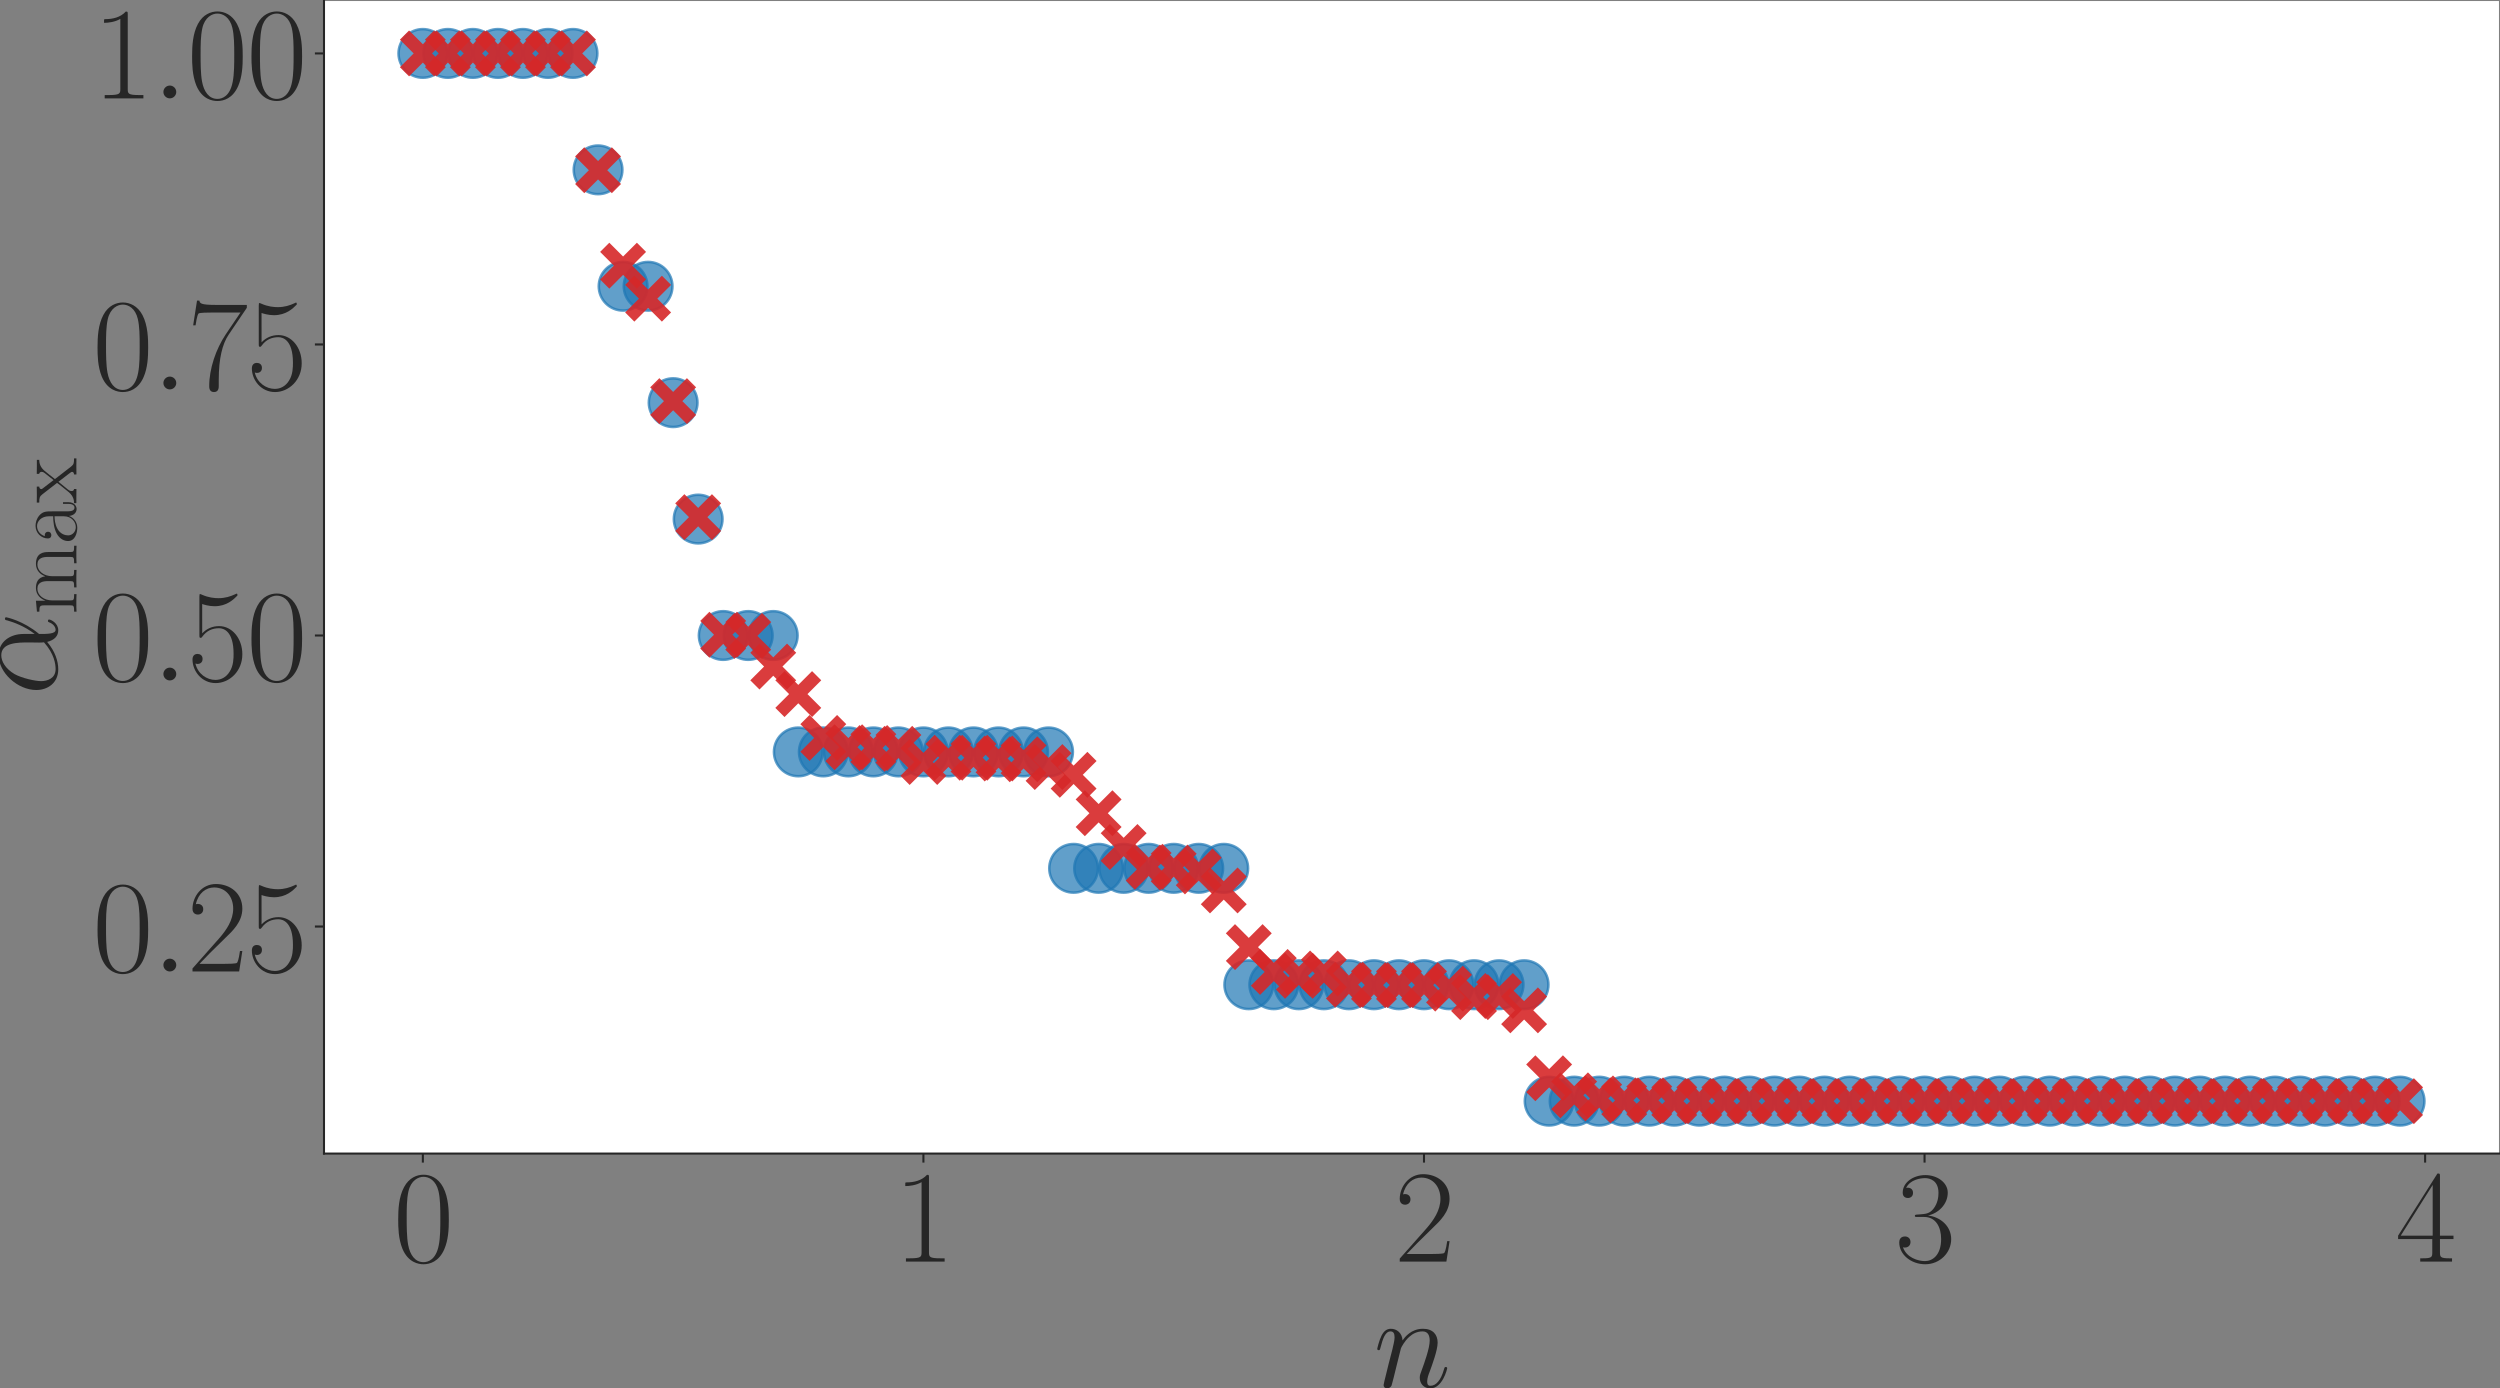 <?xml version="1.0" encoding="UTF-8" standalone="no"?>
<svg
   width="962.083pt"
   height="534.292pt"
   viewBox="0 0 962.083 534.292"
   version="1.1"
   id="svg219"
   sodipodi:docname="actual_vs_rfl.svg"
   inkscape:version="1.3.2 (091e20e, 2023-11-25)"
   xmlns:inkscape="http://www.inkscape.org/namespaces/inkscape"
   xmlns:sodipodi="http://sodipodi.sourceforge.net/DTD/sodipodi-0.dtd"
   xmlns:xlink="http://www.w3.org/1999/xlink"
   xmlns="http://www.w3.org/2000/svg"
   xmlns:svg="http://www.w3.org/2000/svg"
   xmlns:rdf="http://www.w3.org/1999/02/22-rdf-syntax-ns#"
   xmlns:cc="http://creativecommons.org/ns#"
   xmlns:dc="http://purl.org/dc/elements/1.1/">
  <rect x="0" y="0" width="962.083" height="534.292" fill="#808080" stroke="none"/>
  <sodipodi:namedview
     id="namedview219"
     pagecolor="#ffffff"
     bordercolor="#000000"
     borderopacity="0.25"
     inkscape:showpageshadow="2"
     inkscape:pageopacity="0.0"
     inkscape:pagecheckerboard="0"
     inkscape:deskcolor="#d1d1d1"
     inkscape:document-units="pt"
     inkscape:zoom="0.30729167"
     inkscape:cx="558.10169"
     inkscape:cy="592.27119"
     inkscape:window-width="1312"
     inkscape:window-height="449"
     inkscape:window-x="0"
     inkscape:window-y="25"
     inkscape:window-maximized="0"
     inkscape:current-layer="svg219" />
  <defs
     id="defs1">
    <style
       type="text/css"
       id="style1">*{stroke-linejoin: round; stroke-linecap: butt}</style>
  </defs>
  <g
     id="figure_1"
     transform="translate(-10.317,-68.72)">
    <g
       id="axes_1">
      <g
         id="patch_2">
        <path
           d="M 135,512.64 H 972 V 69.12 H 135 Z"
           style="fill:#ffffff"
           id="path2" />
      </g>
      <g
         id="matplotlib.axis_1">
        <g
           id="xtick_1">
          <g
             id="line2d_1">
            <defs
               id="defs2">
              <path
                 id="ma96a334ac2"
                 d="M 0,0 V 3.5"
                 style="stroke:#262626;stroke-width:0.8" />
            </defs>
            <g
               id="g2">
              <use
                 xlink:href="#ma96a334ac2"
                 x="173.045"
                 y="512.64"
                 style="fill:#262626;stroke:#262626;stroke-width:0.8"
                 id="use2" />
            </g>
          </g>
          <g
             id="text_1">
            <!-- $\mathdefault{0}$ -->
            <g
               style="fill:#262626"
               transform="matrix(0.5,0,0,-0.5,161.623,554.233)"
               id="g3">
              <defs
                 id="defs3">
                <path
                   id="CMR17-30"
                   d="m 2688,2025 c 0,391 -6,1055 -275,1566 -237,448 -615,607 -947,607 -308,0 -698,-140 -941,-601 C 269,3118 243,2524 243,2025 c 0,-364 7,-919 205,-1406 275,-658 768,-747 1018,-747 294,0 742,121 1004,728 192,442 218,959 218,1425 z M 1466,-26 c -410,0 -653,351 -743,838 -70,376 -70,926 -70,1284 0,492 0,901 83,1291 122,542 480,709 730,709 262,0 601,-173 723,-696 83,-364 89,-793 89,-1304 0,-416 0,-927 -76,-1304 C 2067,95 1690,-26 1466,-26 Z"
                   transform="scale(0.016)" />
              </defs>
              <use
                 xlink:href="#CMR17-30"
                 transform="scale(0.996)"
                 id="use3" />
            </g>
          </g>
        </g>
        <g
           id="xtick_2">
          <g
             id="line2d_2">
            <g
               id="g4">
              <use
                 xlink:href="#ma96a334ac2"
                 x="365.681"
                 y="512.64"
                 style="fill:#262626;stroke:#262626;stroke-width:0.8"
                 id="use4" />
            </g>
          </g>
          <g
             id="text_2">
            <!-- $\mathdefault{1}$ -->
            <g
               style="fill:#262626"
               transform="matrix(0.5,0,0,-0.5,354.258,554.233)"
               id="g5">
              <defs
                 id="defs4">
                <path
                   id="CMR17-31"
                   d="m 1702,4058 c 0,134 -6,134 -96,134 -249,-276 -627,-365 -985,-365 -19,0 -51,0 -58,-19 -6,-13 -6,-26 -6,-160 198,0 531,38 787,191 V 461 C 1344,236 1331,160 781,160 H 589 V 0 c 307,0 627,0 934,0 307,0 627,0 935,0 v 160 h -192 c -551,0 -564,70 -564,298 z"
                   transform="scale(0.016)" />
              </defs>
              <use
                 xlink:href="#CMR17-31"
                 transform="scale(0.996)"
                 id="use5" />
            </g>
          </g>
        </g>
        <g
           id="xtick_3">
          <g
             id="line2d_3">
            <g
               id="g6">
              <use
                 xlink:href="#ma96a334ac2"
                 x="558.316"
                 y="512.64"
                 style="fill:#262626;stroke:#262626;stroke-width:0.8"
                 id="use6" />
            </g>
          </g>
          <g
             id="text_3">
            <!-- $\mathdefault{2}$ -->
            <g
               style="fill:#262626"
               transform="matrix(0.5,0,0,-0.5,546.893,554.233)"
               id="g7">
              <defs
                 id="defs6">
                <path
                   id="CMR17-32"
                   d="M 2669,989 H 2554 C 2490,536 2438,459 2413,420 2381,369 1920,369 1830,369 H 602 c 230,250 678,703 1222,1228 390,370 845,805 845,1438 0,755 -602,1189 -1274,1189 -704,0 -1133,-620 -1133,-1194 0,-250 186,-282 263,-282 64,0 256,39 256,262 0,197 -167,254 -256,254 -39,0 -77,-6 -103,-19 122,545 493,813 884,813 556,0 921,-441 921,-1023 0,-556 -326,-1035 -691,-1451 L 262,146 V 0 h 2253 z"
                   transform="scale(0.016)" />
              </defs>
              <use
                 xlink:href="#CMR17-32"
                 transform="scale(0.996)"
                 id="use7" />
            </g>
          </g>
        </g>
        <g
           id="xtick_4">
          <g
             id="line2d_4">
            <g
               id="g8">
              <use
                 xlink:href="#ma96a334ac2"
                 x="750.951"
                 y="512.64"
                 style="fill:#262626;stroke:#262626;stroke-width:0.8"
                 id="use8" />
            </g>
          </g>
          <g
             id="text_4">
            <!-- $\mathdefault{3}$ -->
            <g
               style="fill:#262626"
               transform="matrix(0.5,0,0,-0.5,739.528,554.233)"
               id="g9">
              <defs
                 id="defs8">
                <path
                   id="CMR17-33"
                   d="m 1414,2157 c 570,0 820,-495 820,-1067 C 2234,320 1824,25 1453,25 1114,25 563,194 390,693 c 32,-13 64,-13 96,-13 154,0 269,102 269,268 0,185 -141,268 -269,268 -108,0 -275,-51 -275,-290 0,-591 576,-1054 1255,-1054 710,0 1254,558 1254,1213 0,622 -512,1072 -1120,1142 486,101 954,529 954,1102 0,491 -506,850 -1082,850 -582,0 -1094,-350 -1094,-850 0,-219 166,-257 249,-257 135,0 250,83 250,249 0,165 -115,248 -250,248 -25,0 -57,0 -83,-12 186,402 691,475 915,475 224,0 647,-107 647,-712 0,-177 -26,-492 -244,-770 -192,-246 -409,-246 -620,-266 -32,0 -180,-15 -205,-15 -45,-6 -71,-12 -71,-61 0,-45 7,-51 135,-51 z"
                   transform="scale(0.016)" />
              </defs>
              <use
                 xlink:href="#CMR17-33"
                 transform="scale(0.996)"
                 id="use9" />
            </g>
          </g>
        </g>
        <g
           id="xtick_5">
          <g
             id="line2d_5">
            <g
               id="g10">
              <use
                 xlink:href="#ma96a334ac2"
                 x="943.586"
                 y="512.64"
                 style="fill:#262626;stroke:#262626;stroke-width:0.8"
                 id="use10" />
            </g>
          </g>
          <g
             id="text_5">
            <!-- $\mathdefault{4}$ -->
            <g
               style="fill:#262626"
               transform="matrix(0.5,0,0,-0.5,932.164,554.233)"
               id="g11">
              <defs
                 id="defs10">
                <path
                   id="CMR17-34"
                   d="m 2150,4122 c 0,134 -6,134 -121,134 L 128,1254 V 1088 H 1779 V 457 c 0,-233 -13,-297 -461,-297 H 1197 V 0 c 205,0 550,0 768,0 217,0 563,0 768,0 v 160 h -122 c -448,0 -461,64 -461,297 v 631 h 653 v 166 H 2150 Z M 1798,3703 V 1254 H 256 Z"
                   transform="scale(0.016)" />
              </defs>
              <use
                 xlink:href="#CMR17-34"
                 transform="scale(0.996)"
                 id="use11" />
            </g>
          </g>
        </g>
        <g
           id="text_6">
          <!-- $n$ -->
          <g
             style="fill:#262626"
             transform="matrix(0.5,0,0,-0.5,538.942,602.514)"
             id="g12">
            <defs
               id="defs11">
              <path
                 id="CMMI12-6e"
                 d="m 1318,1871 c 13,39 173,358 410,562 166,153 384,256 634,256 256,0 345,-192 345,-447 0,-364 -262,-1092 -390,-1437 -58,-154 -90,-237 -90,-352 0,-287 199,-517 506,-517 595,0 819,939 819,977 0,32 -26,58 -64,58 -58,0 -64,-19 -96,-128 C 3245,319 3002,64 2752,64 c -64,0 -166,0 -166,205 0,160 70,352 108,441 128,353 397,1070 397,1435 0,383 -224,671 -710,671 -570,0 -871,-401 -986,-561 -19,363 -281,561 -563,561 -205,0 -346,-121 -454,-338 -116,-230 -205,-613 -205,-639 0,-25 25,-57 70,-57 51,0 58,6 96,153 103,390 218,754 474,754 147,0 198,-103 198,-294 0,-141 -64,-390 -109,-588 L 723,1118 C 698,996 627,709 595,594 550,428 480,128 480,96 480,6 550,-64 646,-64 c 77,0 167,38 218,134 13,32 70,256 102,383 l 141,575 z"
                 transform="scale(0.016)" />
            </defs>
            <use
               xlink:href="#CMMI12-6e"
               transform="scale(0.996)"
               id="use12" />
          </g>
        </g>
      </g>
      <g
         id="matplotlib.axis_2">
        <g
           id="ytick_1">
          <g
             id="line2d_6">
            <defs
               id="defs12">
              <path
                 id="madb8e2113a"
                 d="M 0,0 H -3.5"
                 style="stroke:#262626;stroke-width:0.8" />
            </defs>
            <g
               id="g13">
              <use
                 xlink:href="#madb8e2113a"
                 x="135"
                 y="425.28"
                 style="fill:#262626;stroke:#262626;stroke-width:0.8"
                 id="use13" />
            </g>
          </g>
          <g
             id="text_7">
            <!-- $\mathdefault{0.25}$ -->
            <g
               style="fill:#262626"
               transform="matrix(0.5,0,0,-0.5,45.916,442.576)"
               id="g17">
              <defs
                 id="defs13">
                <path
                   id="CMMI12-3a"
                   d="M 1178,307 C 1178,492 1024,619 870,619 685,619 557,466 557,313 557,128 710,0 864,0 c 186,0 314,153 314,307 z"
                   transform="scale(0.016)" />
                <path
                   id="CMR17-35"
                   d="m 730,3692 c 64,-26 326,-108 595,-108 595,0 921,327 1107,516 0,57 0,92 -38,92 -7,0 -20,0 -71,-29 -224,-105 -486,-190 -806,-190 -192,0 -480,26 -794,166 -70,32 -83,32 -89,32 -32,0 -39,-7 -39,-134 V 2203 c 0,-114 0,-146 64,-146 32,0 45,13 77,57 205,287 486,408 806,408 224,0 704,-140 704,-1233 0,-204 0,-574 -192,-868 C 1894,159 1645,25 1370,25 947,25 518,320 403,814 c 26,-7 77,-19 103,-19 83,0 243,45 243,243 0,172 -122,242 -243,242 -148,0 -244,-90 -244,-269 0,-557 442,-1139 1120,-1139 660,0 1287,568 1287,1392 0,766 -499,1360 -1120,1360 -327,0 -602,-121 -819,-350 z"
                   transform="scale(0.016)" />
              </defs>
              <use
                 xlink:href="#CMR17-30"
                 transform="scale(0.996)"
                 id="use14" />
              <use
                 xlink:href="#CMMI12-3a"
                 transform="matrix(0.996,0,0,0.996,45.69,0)"
                 id="use15" />
              <use
                 xlink:href="#CMR17-32"
                 transform="matrix(0.996,0,0,0.996,72.788,0)"
                 id="use16" />
              <use
                 xlink:href="#CMR17-35"
                 transform="matrix(0.996,0,0,0.996,118.478,0)"
                 id="use17" />
            </g>
          </g>
        </g>
        <g
           id="ytick_2">
          <g
             id="line2d_7">
            <g
               id="g18">
              <use
                 xlink:href="#madb8e2113a"
                 x="135"
                 y="313.28"
                 style="fill:#262626;stroke:#262626;stroke-width:0.8"
                 id="use18" />
            </g>
          </g>
          <g
             id="text_8">
            <!-- $\mathdefault{0.50}$ -->
            <g
               style="fill:#262626"
               transform="matrix(0.5,0,0,-0.5,45.916,330.576)"
               id="g22">
              <use
                 xlink:href="#CMR17-30"
                 transform="scale(0.996)"
                 id="use19" />
              <use
                 xlink:href="#CMMI12-3a"
                 transform="matrix(0.996,0,0,0.996,45.69,0)"
                 id="use20" />
              <use
                 xlink:href="#CMR17-35"
                 transform="matrix(0.996,0,0,0.996,72.788,0)"
                 id="use21" />
              <use
                 xlink:href="#CMR17-30"
                 transform="matrix(0.996,0,0,0.996,118.478,0)"
                 id="use22" />
            </g>
          </g>
        </g>
        <g
           id="ytick_3">
          <g
             id="line2d_8">
            <g
               id="g23">
              <use
                 xlink:href="#madb8e2113a"
                 x="135"
                 y="201.28"
                 style="fill:#262626;stroke:#262626;stroke-width:0.8"
                 id="use23" />
            </g>
          </g>
          <g
             id="text_9">
            <!-- $\mathdefault{0.75}$ -->
            <g
               style="fill:#262626"
               transform="matrix(0.5,0,0,-0.5,45.916,218.576)"
               id="g27">
              <defs
                 id="defs23">
                <path
                   id="CMR17-37"
                   d="m 2886,3941 v 140 H 1382 c -748,0 -761,84 -787,207 H 480 L 294,3094 h 116 c 19,121 64,446 140,567 39,51 512,51 621,51 H 2579 L 1869,2661 C 1395,1954 1069,999 1069,165 c 0,-76 0,-293 230,-293 231,0 231,217 231,299 v 294 c 0,1043 179,1731 473,2171 z"
                   transform="scale(0.016)" />
              </defs>
              <use
                 xlink:href="#CMR17-30"
                 transform="scale(0.996)"
                 id="use24" />
              <use
                 xlink:href="#CMMI12-3a"
                 transform="matrix(0.996,0,0,0.996,45.69,0)"
                 id="use25" />
              <use
                 xlink:href="#CMR17-37"
                 transform="matrix(0.996,0,0,0.996,72.788,0)"
                 id="use26" />
              <use
                 xlink:href="#CMR17-35"
                 transform="matrix(0.996,0,0,0.996,118.478,0)"
                 id="use27" />
            </g>
          </g>
        </g>
        <g
           id="ytick_4">
          <g
             id="line2d_9">
            <g
               id="g28">
              <use
                 xlink:href="#madb8e2113a"
                 x="135"
                 y="89.28"
                 style="fill:#262626;stroke:#262626;stroke-width:0.8"
                 id="use28" />
            </g>
          </g>
          <g
             id="text_10">
            <!-- $\mathdefault{1.00}$ -->
            <g
               style="fill:#262626"
               transform="matrix(0.5,0,0,-0.5,45.916,106.576)"
               id="g32">
              <use
                 xlink:href="#CMR17-31"
                 transform="scale(0.996)"
                 id="use29" />
              <use
                 xlink:href="#CMMI12-3a"
                 transform="matrix(0.996,0,0,0.996,45.69,0)"
                 id="use30" />
              <use
                 xlink:href="#CMR17-30"
                 transform="matrix(0.996,0,0,0.996,72.788,0)"
                 id="use31" />
              <use
                 xlink:href="#CMR17-30"
                 transform="matrix(0.996,0,0,0.996,118.478,0)"
                 id="use32" />
            </g>
          </g>
        </g>
        <g
           id="text_11">
          <!-- $\alpha_{\mathrm{max}}$ -->
          <g
             style="fill:#262626"
             transform="matrix(0,-0.5,-0.5,0,32.227,336.3)"
             id="g36">
            <defs
               id="defs32">
              <path
                 id="CMMI12-b"
                 d="m 2963,1616 c 0,619 -352,1199 -1030,1199 C 1094,2815 256,1902 256,996 256,441 602,-64 1254,-64 c 397,0 871,153 1325,536 90,-357 288,-536 563,-536 346,0 519,358 519,441 0,57 -45,57 -64,57 -51,0 -58,-19 -77,-70 -58,-160 -205,-300 -358,-300 -199,0 -199,408 -199,798 653,779 807,1584 807,1590 0,58 -52,58 -71,58 -57,0 -64,-19 -89,-134 -84,-281 -250,-779 -647,-1303 z M 2560,626 C 1997,121 1491,64 1267,64 813,64 685,466 685,766 c 0,274 141,926 339,1278 262,447 621,644 909,644 621,0 621,-811 621,-1347 0,-159 -7,-325 -7,-485 0,-128 7,-160 13,-230 z"
                 transform="scale(0.016)" />
              <path
                 id="CMR17-6d"
                 d="m 4326,1933 c 0,319 -57,857 -819,857 -435,0 -736,-294 -851,-639 h -6 c -77,525 -455,639 -813,639 -506,0 -768,-390 -864,-646 h -7 v 646 l -755,-70 v -166 c 378,0 435,-39 435,-346 V 428 C 646,184 621,153 211,153 V -13 C 365,0 646,0 813,0 c 166,0 454,0 608,-13 v 166 c -410,0 -435,25 -435,275 v 1230 c 0,589 358,1030 806,1030 474,0 525,-422 525,-730 V 428 c 0,-244 -26,-275 -435,-275 V -13 c 153,13 435,13 601,13 167,0 455,0 608,-13 v 166 c -409,0 -435,25 -435,275 v 1230 c 0,589 358,1030 806,1030 474,0 525,-422 525,-730 V 428 c 0,-244 -25,-275 -435,-275 V -13 c 154,13 435,13 602,13 166,0 454,0 608,-13 v 166 c -410,0 -436,25 -436,275 z"
                 transform="scale(0.016)" />
              <path
                 id="CMR17-61"
                 d="m 2304,1653 c 0,419 0,641 -269,890 -237,209 -512,273 -729,273 -506,0 -871,-409 -871,-845 0,-243 192,-243 231,-243 83,0 230,50 230,226 0,158 -122,227 -230,227 -26,0 -58,-7 -77,-13 134,424 480,546 704,546 320,0 672,-285 672,-829 V 1600 C 1587,1600 1133,1549 774,1357 371,1133 256,813 256,570 256,77 832,-64 1171,-64 c 352,0 679,203 819,575 13,-278 192,-529 474,-529 134,0 474,88 474,585 V 920 H 2822 V 562 c 0,-384 -172,-434 -256,-434 -262,0 -262,330 -262,610 z M 1965,870 C 1965,317 1568,38 1216,38 896,38 646,275 646,570 c 0,191 84,530 455,735 307,173 659,199 864,199 z"
                 transform="scale(0.016)" />
              <path
                 id="CMR17-78"
                 d="m 1664,1477 c 192,249 410,529 589,739 211,242 454,344 736,344 v 166 c -109,0 -333,0 -448,0 -173,0 -371,0 -519,6 v -166 c 90,-13 141,-77 141,-166 0,-115 -64,-185 -96,-229 l -473,-598 -564,733 c -57,70 -57,82 -57,114 0,77 64,140 173,140 v 172 c -154,-6 -429,-6 -589,-6 -173,0 -378,0 -519,6 v -172 c 346,0 423,-26 576,-217 l 736,-948 c 13,-13 45,-51 45,-70 C 1395,1299 838,619 768,530 480,185 179,160 6,160 V 0 c 109,0 333,0 448,0 128,0 410,0 525,-6 v 166 c -38,6 -141,19 -141,165 0,115 52,185 109,261 l 531,650 557,-724 c 51,-70 128,-166 128,-211 0,-90 -77,-141 -179,-141 V -6 c 154,6 429,6 589,6 173,0 377,0 518,-6 v 166 c -320,0 -416,12 -569,210 z"
                 transform="scale(0.016)" />
            </defs>
            <use
               xlink:href="#CMMI12-b"
               transform="scale(0.996)"
               id="use33" />
            <use
               xlink:href="#CMR17-6d"
               transform="matrix(0.697,0,0,0.697,62.047,-14.944)"
               id="use34" />
            <use
               xlink:href="#CMR17-61"
               transform="matrix(0.697,0,0,0.697,115.89,-14.944)"
               id="use35" />
            <use
               xlink:href="#CMR17-78"
               transform="matrix(0.697,0,0,0.697,147.873,-14.944)"
               id="use36" />
          </g>
        </g>
      </g>
      <g
         id="PathCollection_1">
        <defs
           id="defs36">
          <path
             id="m0c727b0106"
             d="m 0,9.354 c 2.481,0 4.86,-0.986 6.614,-2.74 C 8.369,4.86 9.354,2.481 9.354,0 c 0,-2.481 -0.986,-4.86 -2.74,-6.614 C 4.86,-8.369 2.481,-9.354 0,-9.354 c -2.481,0 -4.86,0.986 -6.614,2.74 -1.754,1.754 -2.74,4.134 -2.74,6.614 0,2.481 0.986,4.86 2.74,6.614 C -4.86,8.369 -2.481,9.354 0,9.354 Z"
             style="stroke:#1f77b4;stroke-opacity:0.7" />
        </defs>
        <g
           clip-path="url(#p0acac0711a)"
           id="g116">
          <use
             xlink:href="#m0c727b0106"
             x="173.045"
             y="89.28"
             style="fill:#1f77b4;fill-opacity:0.7;stroke:#1f77b4;stroke-opacity:0.7"
             id="use37" />
          <use
             xlink:href="#m0c727b0106"
             x="182.677"
             y="89.28"
             style="fill:#1f77b4;fill-opacity:0.7;stroke:#1f77b4;stroke-opacity:0.7"
             id="use38" />
          <use
             xlink:href="#m0c727b0106"
             x="192.309"
             y="89.28"
             style="fill:#1f77b4;fill-opacity:0.7;stroke:#1f77b4;stroke-opacity:0.7"
             id="use39" />
          <use
             xlink:href="#m0c727b0106"
             x="201.941"
             y="89.28"
             style="fill:#1f77b4;fill-opacity:0.7;stroke:#1f77b4;stroke-opacity:0.7"
             id="use40" />
          <use
             xlink:href="#m0c727b0106"
             x="211.572"
             y="89.28"
             style="fill:#1f77b4;fill-opacity:0.7;stroke:#1f77b4;stroke-opacity:0.7"
             id="use41" />
          <use
             xlink:href="#m0c727b0106"
             x="221.204"
             y="89.28"
             style="fill:#1f77b4;fill-opacity:0.7;stroke:#1f77b4;stroke-opacity:0.7"
             id="use42" />
          <use
             xlink:href="#m0c727b0106"
             x="230.836"
             y="89.28"
             style="fill:#1f77b4;fill-opacity:0.7;stroke:#1f77b4;stroke-opacity:0.7"
             id="use43" />
          <use
             xlink:href="#m0c727b0106"
             x="240.468"
             y="134.08"
             style="fill:#1f77b4;fill-opacity:0.7;stroke:#1f77b4;stroke-opacity:0.7"
             id="use44" />
          <use
             xlink:href="#m0c727b0106"
             x="250.1"
             y="178.88"
             style="fill:#1f77b4;fill-opacity:0.7;stroke:#1f77b4;stroke-opacity:0.7"
             id="use45" />
          <use
             xlink:href="#m0c727b0106"
             x="259.731"
             y="178.88"
             style="fill:#1f77b4;fill-opacity:0.7;stroke:#1f77b4;stroke-opacity:0.7"
             id="use46" />
          <use
             xlink:href="#m0c727b0106"
             x="269.363"
             y="223.68"
             style="fill:#1f77b4;fill-opacity:0.7;stroke:#1f77b4;stroke-opacity:0.7"
             id="use47" />
          <use
             xlink:href="#m0c727b0106"
             x="278.995"
             y="268.48"
             style="fill:#1f77b4;fill-opacity:0.7;stroke:#1f77b4;stroke-opacity:0.7"
             id="use48" />
          <use
             xlink:href="#m0c727b0106"
             x="288.627"
             y="313.28"
             style="fill:#1f77b4;fill-opacity:0.7;stroke:#1f77b4;stroke-opacity:0.7"
             id="use49" />
          <use
             xlink:href="#m0c727b0106"
             x="298.258"
             y="313.28"
             style="fill:#1f77b4;fill-opacity:0.7;stroke:#1f77b4;stroke-opacity:0.7"
             id="use50" />
          <use
             xlink:href="#m0c727b0106"
             x="307.89"
             y="313.28"
             style="fill:#1f77b4;fill-opacity:0.7;stroke:#1f77b4;stroke-opacity:0.7"
             id="use51" />
          <use
             xlink:href="#m0c727b0106"
             x="317.522"
             y="358.08"
             style="fill:#1f77b4;fill-opacity:0.7;stroke:#1f77b4;stroke-opacity:0.7"
             id="use52" />
          <use
             xlink:href="#m0c727b0106"
             x="327.154"
             y="358.08"
             style="fill:#1f77b4;fill-opacity:0.7;stroke:#1f77b4;stroke-opacity:0.7"
             id="use53" />
          <use
             xlink:href="#m0c727b0106"
             x="336.785"
             y="358.08"
             style="fill:#1f77b4;fill-opacity:0.7;stroke:#1f77b4;stroke-opacity:0.7"
             id="use54" />
          <use
             xlink:href="#m0c727b0106"
             x="346.417"
             y="358.08"
             style="fill:#1f77b4;fill-opacity:0.7;stroke:#1f77b4;stroke-opacity:0.7"
             id="use55" />
          <use
             xlink:href="#m0c727b0106"
             x="356.049"
             y="358.08"
             style="fill:#1f77b4;fill-opacity:0.7;stroke:#1f77b4;stroke-opacity:0.7"
             id="use56" />
          <use
             xlink:href="#m0c727b0106"
             x="365.681"
             y="358.08"
             style="fill:#1f77b4;fill-opacity:0.7;stroke:#1f77b4;stroke-opacity:0.7"
             id="use57" />
          <use
             xlink:href="#m0c727b0106"
             x="375.312"
             y="358.08"
             style="fill:#1f77b4;fill-opacity:0.7;stroke:#1f77b4;stroke-opacity:0.7"
             id="use58" />
          <use
             xlink:href="#m0c727b0106"
             x="384.944"
             y="358.08"
             style="fill:#1f77b4;fill-opacity:0.7;stroke:#1f77b4;stroke-opacity:0.7"
             id="use59" />
          <use
             xlink:href="#m0c727b0106"
             x="394.576"
             y="358.08"
             style="fill:#1f77b4;fill-opacity:0.7;stroke:#1f77b4;stroke-opacity:0.7"
             id="use60" />
          <use
             xlink:href="#m0c727b0106"
             x="404.208"
             y="358.08"
             style="fill:#1f77b4;fill-opacity:0.7;stroke:#1f77b4;stroke-opacity:0.7"
             id="use61" />
          <use
             xlink:href="#m0c727b0106"
             x="413.839"
             y="358.08"
             style="fill:#1f77b4;fill-opacity:0.7;stroke:#1f77b4;stroke-opacity:0.7"
             id="use62" />
          <use
             xlink:href="#m0c727b0106"
             x="423.471"
             y="402.88"
             style="fill:#1f77b4;fill-opacity:0.7;stroke:#1f77b4;stroke-opacity:0.7"
             id="use63" />
          <use
             xlink:href="#m0c727b0106"
             x="433.103"
             y="402.88"
             style="fill:#1f77b4;fill-opacity:0.7;stroke:#1f77b4;stroke-opacity:0.7"
             id="use64" />
          <use
             xlink:href="#m0c727b0106"
             x="442.735"
             y="402.88"
             style="fill:#1f77b4;fill-opacity:0.7;stroke:#1f77b4;stroke-opacity:0.7"
             id="use65" />
          <use
             xlink:href="#m0c727b0106"
             x="452.367"
             y="402.88"
             style="fill:#1f77b4;fill-opacity:0.7;stroke:#1f77b4;stroke-opacity:0.7"
             id="use66" />
          <use
             xlink:href="#m0c727b0106"
             x="461.998"
             y="402.88"
             style="fill:#1f77b4;fill-opacity:0.7;stroke:#1f77b4;stroke-opacity:0.7"
             id="use67" />
          <use
             xlink:href="#m0c727b0106"
             x="471.63"
             y="402.88"
             style="fill:#1f77b4;fill-opacity:0.7;stroke:#1f77b4;stroke-opacity:0.7"
             id="use68" />
          <use
             xlink:href="#m0c727b0106"
             x="481.262"
             y="402.88"
             style="fill:#1f77b4;fill-opacity:0.7;stroke:#1f77b4;stroke-opacity:0.7"
             id="use69" />
          <use
             xlink:href="#m0c727b0106"
             x="490.894"
             y="447.68"
             style="fill:#1f77b4;fill-opacity:0.7;stroke:#1f77b4;stroke-opacity:0.7"
             id="use70" />
          <use
             xlink:href="#m0c727b0106"
             x="500.525"
             y="447.68"
             style="fill:#1f77b4;fill-opacity:0.7;stroke:#1f77b4;stroke-opacity:0.7"
             id="use71" />
          <use
             xlink:href="#m0c727b0106"
             x="510.157"
             y="447.68"
             style="fill:#1f77b4;fill-opacity:0.7;stroke:#1f77b4;stroke-opacity:0.7"
             id="use72" />
          <use
             xlink:href="#m0c727b0106"
             x="519.789"
             y="447.68"
             style="fill:#1f77b4;fill-opacity:0.7;stroke:#1f77b4;stroke-opacity:0.7"
             id="use73" />
          <use
             xlink:href="#m0c727b0106"
             x="529.421"
             y="447.68"
             style="fill:#1f77b4;fill-opacity:0.7;stroke:#1f77b4;stroke-opacity:0.7"
             id="use74" />
          <use
             xlink:href="#m0c727b0106"
             x="539.052"
             y="447.68"
             style="fill:#1f77b4;fill-opacity:0.7;stroke:#1f77b4;stroke-opacity:0.7"
             id="use75" />
          <use
             xlink:href="#m0c727b0106"
             x="548.684"
             y="447.68"
             style="fill:#1f77b4;fill-opacity:0.7;stroke:#1f77b4;stroke-opacity:0.7"
             id="use76" />
          <use
             xlink:href="#m0c727b0106"
             x="558.316"
             y="447.68"
             style="fill:#1f77b4;fill-opacity:0.7;stroke:#1f77b4;stroke-opacity:0.7"
             id="use77" />
          <use
             xlink:href="#m0c727b0106"
             x="567.948"
             y="447.68"
             style="fill:#1f77b4;fill-opacity:0.7;stroke:#1f77b4;stroke-opacity:0.7"
             id="use78" />
          <use
             xlink:href="#m0c727b0106"
             x="577.579"
             y="447.68"
             style="fill:#1f77b4;fill-opacity:0.7;stroke:#1f77b4;stroke-opacity:0.7"
             id="use79" />
          <use
             xlink:href="#m0c727b0106"
             x="587.211"
             y="447.68"
             style="fill:#1f77b4;fill-opacity:0.7;stroke:#1f77b4;stroke-opacity:0.7"
             id="use80" />
          <use
             xlink:href="#m0c727b0106"
             x="596.843"
             y="447.68"
             style="fill:#1f77b4;fill-opacity:0.7;stroke:#1f77b4;stroke-opacity:0.7"
             id="use81" />
          <use
             xlink:href="#m0c727b0106"
             x="606.475"
             y="492.48"
             style="fill:#1f77b4;fill-opacity:0.7;stroke:#1f77b4;stroke-opacity:0.7"
             id="use82" />
          <use
             xlink:href="#m0c727b0106"
             x="616.106"
             y="492.48"
             style="fill:#1f77b4;fill-opacity:0.7;stroke:#1f77b4;stroke-opacity:0.7"
             id="use83" />
          <use
             xlink:href="#m0c727b0106"
             x="625.738"
             y="492.48"
             style="fill:#1f77b4;fill-opacity:0.7;stroke:#1f77b4;stroke-opacity:0.7"
             id="use84" />
          <use
             xlink:href="#m0c727b0106"
             x="635.37"
             y="492.48"
             style="fill:#1f77b4;fill-opacity:0.7;stroke:#1f77b4;stroke-opacity:0.7"
             id="use85" />
          <use
             xlink:href="#m0c727b0106"
             x="645.002"
             y="492.48"
             style="fill:#1f77b4;fill-opacity:0.7;stroke:#1f77b4;stroke-opacity:0.7"
             id="use86" />
          <use
             xlink:href="#m0c727b0106"
             x="654.633"
             y="492.48"
             style="fill:#1f77b4;fill-opacity:0.7;stroke:#1f77b4;stroke-opacity:0.7"
             id="use87" />
          <use
             xlink:href="#m0c727b0106"
             x="664.265"
             y="492.48"
             style="fill:#1f77b4;fill-opacity:0.7;stroke:#1f77b4;stroke-opacity:0.7"
             id="use88" />
          <use
             xlink:href="#m0c727b0106"
             x="673.897"
             y="492.48"
             style="fill:#1f77b4;fill-opacity:0.7;stroke:#1f77b4;stroke-opacity:0.7"
             id="use89" />
          <use
             xlink:href="#m0c727b0106"
             x="683.529"
             y="492.48"
             style="fill:#1f77b4;fill-opacity:0.7;stroke:#1f77b4;stroke-opacity:0.7"
             id="use90" />
          <use
             xlink:href="#m0c727b0106"
             x="693.161"
             y="492.48"
             style="fill:#1f77b4;fill-opacity:0.7;stroke:#1f77b4;stroke-opacity:0.7"
             id="use91" />
          <use
             xlink:href="#m0c727b0106"
             x="702.792"
             y="492.48"
             style="fill:#1f77b4;fill-opacity:0.7;stroke:#1f77b4;stroke-opacity:0.7"
             id="use92" />
          <use
             xlink:href="#m0c727b0106"
             x="712.424"
             y="492.48"
             style="fill:#1f77b4;fill-opacity:0.7;stroke:#1f77b4;stroke-opacity:0.7"
             id="use93" />
          <use
             xlink:href="#m0c727b0106"
             x="722.056"
             y="492.48"
             style="fill:#1f77b4;fill-opacity:0.7;stroke:#1f77b4;stroke-opacity:0.7"
             id="use94" />
          <use
             xlink:href="#m0c727b0106"
             x="731.688"
             y="492.48"
             style="fill:#1f77b4;fill-opacity:0.7;stroke:#1f77b4;stroke-opacity:0.7"
             id="use95" />
          <use
             xlink:href="#m0c727b0106"
             x="741.319"
             y="492.48"
             style="fill:#1f77b4;fill-opacity:0.7;stroke:#1f77b4;stroke-opacity:0.7"
             id="use96" />
          <use
             xlink:href="#m0c727b0106"
             x="750.951"
             y="492.48"
             style="fill:#1f77b4;fill-opacity:0.7;stroke:#1f77b4;stroke-opacity:0.7"
             id="use97" />
          <use
             xlink:href="#m0c727b0106"
             x="760.583"
             y="492.48"
             style="fill:#1f77b4;fill-opacity:0.7;stroke:#1f77b4;stroke-opacity:0.7"
             id="use98" />
          <use
             xlink:href="#m0c727b0106"
             x="770.215"
             y="492.48"
             style="fill:#1f77b4;fill-opacity:0.7;stroke:#1f77b4;stroke-opacity:0.7"
             id="use99" />
          <use
             xlink:href="#m0c727b0106"
             x="779.846"
             y="492.48"
             style="fill:#1f77b4;fill-opacity:0.7;stroke:#1f77b4;stroke-opacity:0.7"
             id="use100" />
          <use
             xlink:href="#m0c727b0106"
             x="789.478"
             y="492.48"
             style="fill:#1f77b4;fill-opacity:0.7;stroke:#1f77b4;stroke-opacity:0.7"
             id="use101" />
          <use
             xlink:href="#m0c727b0106"
             x="799.11"
             y="492.48"
             style="fill:#1f77b4;fill-opacity:0.7;stroke:#1f77b4;stroke-opacity:0.7"
             id="use102" />
          <use
             xlink:href="#m0c727b0106"
             x="808.742"
             y="492.48"
             style="fill:#1f77b4;fill-opacity:0.7;stroke:#1f77b4;stroke-opacity:0.7"
             id="use103" />
          <use
             xlink:href="#m0c727b0106"
             x="818.373"
             y="492.48"
             style="fill:#1f77b4;fill-opacity:0.7;stroke:#1f77b4;stroke-opacity:0.7"
             id="use104" />
          <use
             xlink:href="#m0c727b0106"
             x="828.005"
             y="492.48"
             style="fill:#1f77b4;fill-opacity:0.7;stroke:#1f77b4;stroke-opacity:0.7"
             id="use105" />
          <use
             xlink:href="#m0c727b0106"
             x="837.637"
             y="492.48"
             style="fill:#1f77b4;fill-opacity:0.7;stroke:#1f77b4;stroke-opacity:0.7"
             id="use106" />
          <use
             xlink:href="#m0c727b0106"
             x="847.269"
             y="492.48"
             style="fill:#1f77b4;fill-opacity:0.7;stroke:#1f77b4;stroke-opacity:0.7"
             id="use107" />
          <use
             xlink:href="#m0c727b0106"
             x="856.9"
             y="492.48"
             style="fill:#1f77b4;fill-opacity:0.7;stroke:#1f77b4;stroke-opacity:0.7"
             id="use108" />
          <use
             xlink:href="#m0c727b0106"
             x="866.532"
             y="492.48"
             style="fill:#1f77b4;fill-opacity:0.7;stroke:#1f77b4;stroke-opacity:0.7"
             id="use109" />
          <use
             xlink:href="#m0c727b0106"
             x="876.164"
             y="492.48"
             style="fill:#1f77b4;fill-opacity:0.7;stroke:#1f77b4;stroke-opacity:0.7"
             id="use110" />
          <use
             xlink:href="#m0c727b0106"
             x="885.796"
             y="492.48"
             style="fill:#1f77b4;fill-opacity:0.7;stroke:#1f77b4;stroke-opacity:0.7"
             id="use111" />
          <use
             xlink:href="#m0c727b0106"
             x="895.427"
             y="492.48"
             style="fill:#1f77b4;fill-opacity:0.7;stroke:#1f77b4;stroke-opacity:0.7"
             id="use112" />
          <use
             xlink:href="#m0c727b0106"
             x="905.059"
             y="492.48"
             style="fill:#1f77b4;fill-opacity:0.7;stroke:#1f77b4;stroke-opacity:0.7"
             id="use113" />
          <use
             xlink:href="#m0c727b0106"
             x="914.691"
             y="492.48"
             style="fill:#1f77b4;fill-opacity:0.7;stroke:#1f77b4;stroke-opacity:0.7"
             id="use114" />
          <use
             xlink:href="#m0c727b0106"
             x="924.323"
             y="492.48"
             style="fill:#1f77b4;fill-opacity:0.7;stroke:#1f77b4;stroke-opacity:0.7"
             id="use115" />
          <use
             xlink:href="#m0c727b0106"
             x="933.955"
             y="492.48"
             style="fill:#1f77b4;fill-opacity:0.7;stroke:#1f77b4;stroke-opacity:0.7"
             id="use116" />
        </g>
      </g>
      <g
         id="PathCollection_2">
        <defs
           id="defs116">
          <path
             id="m4e0b189842"
             d="M -7.071,7.071 7.071,-7.071 m -14.142,0 14.142,14.142"
             style="stroke:#d62728;stroke-width:5;stroke-opacity:0.9" />
        </defs>
        <g
           clip-path="url(#p0acac0711a)"
           id="g196">
          <use
             xlink:href="#m4e0b189842"
             x="173.045"
             y="89.28"
             style="fill:#d62728;fill-opacity:0.9;stroke:#d62728;stroke-width:5;stroke-opacity:0.9"
             id="use117" />
          <use
             xlink:href="#m4e0b189842"
             x="182.677"
             y="89.28"
             style="fill:#d62728;fill-opacity:0.9;stroke:#d62728;stroke-width:5;stroke-opacity:0.9"
             id="use118" />
          <use
             xlink:href="#m4e0b189842"
             x="192.309"
             y="89.28"
             style="fill:#d62728;fill-opacity:0.9;stroke:#d62728;stroke-width:5;stroke-opacity:0.9"
             id="use119" />
          <use
             xlink:href="#m4e0b189842"
             x="201.941"
             y="89.28"
             style="fill:#d62728;fill-opacity:0.9;stroke:#d62728;stroke-width:5;stroke-opacity:0.9"
             id="use120" />
          <use
             xlink:href="#m4e0b189842"
             x="211.572"
             y="89.28"
             style="fill:#d62728;fill-opacity:0.9;stroke:#d62728;stroke-width:5;stroke-opacity:0.9"
             id="use121" />
          <use
             xlink:href="#m4e0b189842"
             x="221.204"
             y="89.28"
             style="fill:#d62728;fill-opacity:0.9;stroke:#d62728;stroke-width:5;stroke-opacity:0.9"
             id="use122" />
          <use
             xlink:href="#m4e0b189842"
             x="230.836"
             y="89.28"
             style="fill:#d62728;fill-opacity:0.9;stroke:#d62728;stroke-width:5;stroke-opacity:0.9"
             id="use123" />
          <use
             xlink:href="#m4e0b189842"
             x="240.468"
             y="134.229"
             style="fill:#d62728;fill-opacity:0.9;stroke:#d62728;stroke-width:5;stroke-opacity:0.9"
             id="use124" />
          <use
             xlink:href="#m4e0b189842"
             x="250.1"
             y="170.965"
             style="fill:#d62728;fill-opacity:0.9;stroke:#d62728;stroke-width:5;stroke-opacity:0.9"
             id="use125" />
          <use
             xlink:href="#m4e0b189842"
             x="259.731"
             y="183.659"
             style="fill:#d62728;fill-opacity:0.9;stroke:#d62728;stroke-width:5;stroke-opacity:0.9"
             id="use126" />
          <use
             xlink:href="#m4e0b189842"
             x="269.363"
             y="223.083"
             style="fill:#d62728;fill-opacity:0.9;stroke:#d62728;stroke-width:5;stroke-opacity:0.9"
             id="use127" />
          <use
             xlink:href="#m4e0b189842"
             x="278.995"
             y="267.733"
             style="fill:#d62728;fill-opacity:0.9;stroke:#d62728;stroke-width:5;stroke-opacity:0.9"
             id="use128" />
          <use
             xlink:href="#m4e0b189842"
             x="288.627"
             y="312.981"
             style="fill:#d62728;fill-opacity:0.9;stroke:#d62728;stroke-width:5;stroke-opacity:0.9"
             id="use129" />
          <use
             xlink:href="#m4e0b189842"
             x="298.258"
             y="313.429"
             style="fill:#d62728;fill-opacity:0.9;stroke:#d62728;stroke-width:5;stroke-opacity:0.9"
             id="use130" />
          <use
             xlink:href="#m4e0b189842"
             x="307.89"
             y="325.227"
             style="fill:#d62728;fill-opacity:0.9;stroke:#d62728;stroke-width:5;stroke-opacity:0.9"
             id="use131" />
          <use
             xlink:href="#m4e0b189842"
             x="317.522"
             y="335.829"
             style="fill:#d62728;fill-opacity:0.9;stroke:#d62728;stroke-width:5;stroke-opacity:0.9"
             id="use132" />
          <use
             xlink:href="#m4e0b189842"
             x="327.154"
             y="352.704"
             style="fill:#d62728;fill-opacity:0.9;stroke:#d62728;stroke-width:5;stroke-opacity:0.9"
             id="use133" />
          <use
             xlink:href="#m4e0b189842"
             x="336.785"
             y="356.288"
             style="fill:#d62728;fill-opacity:0.9;stroke:#d62728;stroke-width:5;stroke-opacity:0.9"
             id="use134" />
          <use
             xlink:href="#m4e0b189842"
             x="346.417"
             y="356.587"
             style="fill:#d62728;fill-opacity:0.9;stroke:#d62728;stroke-width:5;stroke-opacity:0.9"
             id="use135" />
          <use
             xlink:href="#m4e0b189842"
             x="356.049"
             y="356.885"
             style="fill:#d62728;fill-opacity:0.9;stroke:#d62728;stroke-width:5;stroke-opacity:0.9"
             id="use136" />
          <use
             xlink:href="#m4e0b189842"
             x="365.681"
             y="361.963"
             style="fill:#d62728;fill-opacity:0.9;stroke:#d62728;stroke-width:5;stroke-opacity:0.9"
             id="use137" />
          <use
             xlink:href="#m4e0b189842"
             x="375.312"
             y="360.32"
             style="fill:#d62728;fill-opacity:0.9;stroke:#d62728;stroke-width:5;stroke-opacity:0.9"
             id="use138" />
          <use
             xlink:href="#m4e0b189842"
             x="384.944"
             y="360.32"
             style="fill:#d62728;fill-opacity:0.9;stroke:#d62728;stroke-width:5;stroke-opacity:0.9"
             id="use139" />
          <use
             xlink:href="#m4e0b189842"
             x="394.576"
             y="360.619"
             style="fill:#d62728;fill-opacity:0.9;stroke:#d62728;stroke-width:5;stroke-opacity:0.9"
             id="use140" />
          <use
             xlink:href="#m4e0b189842"
             x="404.208"
             y="360.917"
             style="fill:#d62728;fill-opacity:0.9;stroke:#d62728;stroke-width:5;stroke-opacity:0.9"
             id="use141" />
          <use
             xlink:href="#m4e0b189842"
             x="413.839"
             y="363.904"
             style="fill:#d62728;fill-opacity:0.9;stroke:#d62728;stroke-width:5;stroke-opacity:0.9"
             id="use142" />
          <use
             xlink:href="#m4e0b189842"
             x="423.471"
             y="366.891"
             style="fill:#d62728;fill-opacity:0.9;stroke:#d62728;stroke-width:5;stroke-opacity:0.9"
             id="use143" />
          <use
             xlink:href="#m4e0b189842"
             x="433.103"
             y="381.675"
             style="fill:#d62728;fill-opacity:0.9;stroke:#d62728;stroke-width:5;stroke-opacity:0.9"
             id="use144" />
          <use
             xlink:href="#m4e0b189842"
             x="442.735"
             y="394.667"
             style="fill:#d62728;fill-opacity:0.9;stroke:#d62728;stroke-width:5;stroke-opacity:0.9"
             id="use145" />
          <use
             xlink:href="#m4e0b189842"
             x="452.367"
             y="402.283"
             style="fill:#d62728;fill-opacity:0.9;stroke:#d62728;stroke-width:5;stroke-opacity:0.9"
             id="use146" />
          <use
             xlink:href="#m4e0b189842"
             x="461.998"
             y="402.581"
             style="fill:#d62728;fill-opacity:0.9;stroke:#d62728;stroke-width:5;stroke-opacity:0.9"
             id="use147" />
          <use
             xlink:href="#m4e0b189842"
             x="471.63"
             y="404.075"
             style="fill:#d62728;fill-opacity:0.9;stroke:#d62728;stroke-width:5;stroke-opacity:0.9"
             id="use148" />
          <use
             xlink:href="#m4e0b189842"
             x="481.262"
             y="411.392"
             style="fill:#d62728;fill-opacity:0.9;stroke:#d62728;stroke-width:5;stroke-opacity:0.9"
             id="use149" />
          <use
             xlink:href="#m4e0b189842"
             x="490.894"
             y="433.195"
             style="fill:#d62728;fill-opacity:0.9;stroke:#d62728;stroke-width:5;stroke-opacity:0.9"
             id="use150" />
          <use
             xlink:href="#m4e0b189842"
             x="500.525"
             y="442.752"
             style="fill:#d62728;fill-opacity:0.9;stroke:#d62728;stroke-width:5;stroke-opacity:0.9"
             id="use151" />
          <use
             xlink:href="#m4e0b189842"
             x="510.157"
             y="444.245"
             style="fill:#d62728;fill-opacity:0.9;stroke:#d62728;stroke-width:5;stroke-opacity:0.9"
             id="use152" />
          <use
             xlink:href="#m4e0b189842"
             x="519.789"
             y="443.349"
             style="fill:#d62728;fill-opacity:0.9;stroke:#d62728;stroke-width:5;stroke-opacity:0.9"
             id="use153" />
          <use
             xlink:href="#m4e0b189842"
             x="529.421"
             y="447.68"
             style="fill:#d62728;fill-opacity:0.9;stroke:#d62728;stroke-width:5;stroke-opacity:0.9"
             id="use154" />
          <use
             xlink:href="#m4e0b189842"
             x="539.052"
             y="447.829"
             style="fill:#d62728;fill-opacity:0.9;stroke:#d62728;stroke-width:5;stroke-opacity:0.9"
             id="use155" />
          <use
             xlink:href="#m4e0b189842"
             x="548.684"
             y="447.829"
             style="fill:#d62728;fill-opacity:0.9;stroke:#d62728;stroke-width:5;stroke-opacity:0.9"
             id="use156" />
          <use
             xlink:href="#m4e0b189842"
             x="558.316"
             y="447.829"
             style="fill:#d62728;fill-opacity:0.9;stroke:#d62728;stroke-width:5;stroke-opacity:0.9"
             id="use157" />
          <use
             xlink:href="#m4e0b189842"
             x="567.948"
             y="449.173"
             style="fill:#d62728;fill-opacity:0.9;stroke:#d62728;stroke-width:5;stroke-opacity:0.9"
             id="use158" />
          <use
             xlink:href="#m4e0b189842"
             x="577.579"
             y="452.459"
             style="fill:#d62728;fill-opacity:0.9;stroke:#d62728;stroke-width:5;stroke-opacity:0.9"
             id="use159" />
          <use
             xlink:href="#m4e0b189842"
             x="587.211"
             y="452.011"
             style="fill:#d62728;fill-opacity:0.9;stroke:#d62728;stroke-width:5;stroke-opacity:0.9"
             id="use160" />
          <use
             xlink:href="#m4e0b189842"
             x="596.843"
             y="457.536"
             style="fill:#d62728;fill-opacity:0.9;stroke:#d62728;stroke-width:5;stroke-opacity:0.9"
             id="use161" />
          <use
             xlink:href="#m4e0b189842"
             x="606.475"
             y="483.669"
             style="fill:#d62728;fill-opacity:0.9;stroke:#d62728;stroke-width:5;stroke-opacity:0.9"
             id="use162" />
          <use
             xlink:href="#m4e0b189842"
             x="616.106"
             y="490.24"
             style="fill:#d62728;fill-opacity:0.9;stroke:#d62728;stroke-width:5;stroke-opacity:0.9"
             id="use163" />
          <use
             xlink:href="#m4e0b189842"
             x="625.738"
             y="491.435"
             style="fill:#d62728;fill-opacity:0.9;stroke:#d62728;stroke-width:5;stroke-opacity:0.9"
             id="use164" />
          <use
             xlink:href="#m4e0b189842"
             x="635.37"
             y="492.181"
             style="fill:#d62728;fill-opacity:0.9;stroke:#d62728;stroke-width:5;stroke-opacity:0.9"
             id="use165" />
          <use
             xlink:href="#m4e0b189842"
             x="645.002"
             y="492.181"
             style="fill:#d62728;fill-opacity:0.9;stroke:#d62728;stroke-width:5;stroke-opacity:0.9"
             id="use166" />
          <use
             xlink:href="#m4e0b189842"
             x="654.633"
             y="492.48"
             style="fill:#d62728;fill-opacity:0.9;stroke:#d62728;stroke-width:5;stroke-opacity:0.9"
             id="use167" />
          <use
             xlink:href="#m4e0b189842"
             x="664.265"
             y="492.48"
             style="fill:#d62728;fill-opacity:0.9;stroke:#d62728;stroke-width:5;stroke-opacity:0.9"
             id="use168" />
          <use
             xlink:href="#m4e0b189842"
             x="673.897"
             y="492.48"
             style="fill:#d62728;fill-opacity:0.9;stroke:#d62728;stroke-width:5;stroke-opacity:0.9"
             id="use169" />
          <use
             xlink:href="#m4e0b189842"
             x="683.529"
             y="492.48"
             style="fill:#d62728;fill-opacity:0.9;stroke:#d62728;stroke-width:5;stroke-opacity:0.9"
             id="use170" />
          <use
             xlink:href="#m4e0b189842"
             x="693.161"
             y="492.48"
             style="fill:#d62728;fill-opacity:0.9;stroke:#d62728;stroke-width:5;stroke-opacity:0.9"
             id="use171" />
          <use
             xlink:href="#m4e0b189842"
             x="702.792"
             y="492.48"
             style="fill:#d62728;fill-opacity:0.9;stroke:#d62728;stroke-width:5;stroke-opacity:0.9"
             id="use172" />
          <use
             xlink:href="#m4e0b189842"
             x="712.424"
             y="492.48"
             style="fill:#d62728;fill-opacity:0.9;stroke:#d62728;stroke-width:5;stroke-opacity:0.9"
             id="use173" />
          <use
             xlink:href="#m4e0b189842"
             x="722.056"
             y="492.48"
             style="fill:#d62728;fill-opacity:0.9;stroke:#d62728;stroke-width:5;stroke-opacity:0.9"
             id="use174" />
          <use
             xlink:href="#m4e0b189842"
             x="731.688"
             y="492.48"
             style="fill:#d62728;fill-opacity:0.9;stroke:#d62728;stroke-width:5;stroke-opacity:0.9"
             id="use175" />
          <use
             xlink:href="#m4e0b189842"
             x="741.319"
             y="492.48"
             style="fill:#d62728;fill-opacity:0.9;stroke:#d62728;stroke-width:5;stroke-opacity:0.9"
             id="use176" />
          <use
             xlink:href="#m4e0b189842"
             x="750.951"
             y="492.48"
             style="fill:#d62728;fill-opacity:0.9;stroke:#d62728;stroke-width:5;stroke-opacity:0.9"
             id="use177" />
          <use
             xlink:href="#m4e0b189842"
             x="760.583"
             y="492.48"
             style="fill:#d62728;fill-opacity:0.9;stroke:#d62728;stroke-width:5;stroke-opacity:0.9"
             id="use178" />
          <use
             xlink:href="#m4e0b189842"
             x="770.215"
             y="492.48"
             style="fill:#d62728;fill-opacity:0.9;stroke:#d62728;stroke-width:5;stroke-opacity:0.9"
             id="use179" />
          <use
             xlink:href="#m4e0b189842"
             x="779.846"
             y="492.48"
             style="fill:#d62728;fill-opacity:0.9;stroke:#d62728;stroke-width:5;stroke-opacity:0.9"
             id="use180" />
          <use
             xlink:href="#m4e0b189842"
             x="789.478"
             y="492.48"
             style="fill:#d62728;fill-opacity:0.9;stroke:#d62728;stroke-width:5;stroke-opacity:0.9"
             id="use181" />
          <use
             xlink:href="#m4e0b189842"
             x="799.11"
             y="492.48"
             style="fill:#d62728;fill-opacity:0.9;stroke:#d62728;stroke-width:5;stroke-opacity:0.9"
             id="use182" />
          <use
             xlink:href="#m4e0b189842"
             x="808.742"
             y="492.48"
             style="fill:#d62728;fill-opacity:0.9;stroke:#d62728;stroke-width:5;stroke-opacity:0.9"
             id="use183" />
          <use
             xlink:href="#m4e0b189842"
             x="818.373"
             y="492.48"
             style="fill:#d62728;fill-opacity:0.9;stroke:#d62728;stroke-width:5;stroke-opacity:0.9"
             id="use184" />
          <use
             xlink:href="#m4e0b189842"
             x="828.005"
             y="492.48"
             style="fill:#d62728;fill-opacity:0.9;stroke:#d62728;stroke-width:5;stroke-opacity:0.9"
             id="use185" />
          <use
             xlink:href="#m4e0b189842"
             x="837.637"
             y="492.48"
             style="fill:#d62728;fill-opacity:0.9;stroke:#d62728;stroke-width:5;stroke-opacity:0.9"
             id="use186" />
          <use
             xlink:href="#m4e0b189842"
             x="847.269"
             y="492.48"
             style="fill:#d62728;fill-opacity:0.9;stroke:#d62728;stroke-width:5;stroke-opacity:0.9"
             id="use187" />
          <use
             xlink:href="#m4e0b189842"
             x="856.9"
             y="492.48"
             style="fill:#d62728;fill-opacity:0.9;stroke:#d62728;stroke-width:5;stroke-opacity:0.9"
             id="use188" />
          <use
             xlink:href="#m4e0b189842"
             x="866.532"
             y="492.48"
             style="fill:#d62728;fill-opacity:0.9;stroke:#d62728;stroke-width:5;stroke-opacity:0.9"
             id="use189" />
          <use
             xlink:href="#m4e0b189842"
             x="876.164"
             y="492.48"
             style="fill:#d62728;fill-opacity:0.9;stroke:#d62728;stroke-width:5;stroke-opacity:0.9"
             id="use190" />
          <use
             xlink:href="#m4e0b189842"
             x="885.796"
             y="492.48"
             style="fill:#d62728;fill-opacity:0.9;stroke:#d62728;stroke-width:5;stroke-opacity:0.9"
             id="use191" />
          <use
             xlink:href="#m4e0b189842"
             x="895.427"
             y="492.48"
             style="fill:#d62728;fill-opacity:0.9;stroke:#d62728;stroke-width:5;stroke-opacity:0.9"
             id="use192" />
          <use
             xlink:href="#m4e0b189842"
             x="905.059"
             y="492.48"
             style="fill:#d62728;fill-opacity:0.9;stroke:#d62728;stroke-width:5;stroke-opacity:0.9"
             id="use193" />
          <use
             xlink:href="#m4e0b189842"
             x="914.691"
             y="492.48"
             style="fill:#d62728;fill-opacity:0.9;stroke:#d62728;stroke-width:5;stroke-opacity:0.9"
             id="use194" />
          <use
             xlink:href="#m4e0b189842"
             x="924.323"
             y="492.48"
             style="fill:#d62728;fill-opacity:0.9;stroke:#d62728;stroke-width:5;stroke-opacity:0.9"
             id="use195" />
          <use
             xlink:href="#m4e0b189842"
             x="933.955"
             y="492.48"
             style="fill:#d62728;fill-opacity:0.9;stroke:#d62728;stroke-width:5;stroke-opacity:0.9"
             id="use196" />
        </g>
      </g>
      <g
         id="patch_3">
        <path
           d="M 135,512.64 V 69.12"
           style="fill:none;stroke:#262626;stroke-width:0.8;stroke-linecap:square;stroke-linejoin:miter"
           id="path196" />
      </g>
      <g
         id="patch_5">
        <path
           d="M 135,512.64 H 972"
           style="fill:none;stroke:#262626;stroke-width:0.8;stroke-linecap:square;stroke-linejoin:miter"
           id="path198" />
      </g>
    </g>
  </g>
  <defs
     id="defs219">
    <clipPath
       id="p0acac0711a">
      <rect
         x="135"
         y="69.12"
         width="837"
         height="443.52"
         id="rect219" />
    </clipPath>
  </defs>
</svg>
